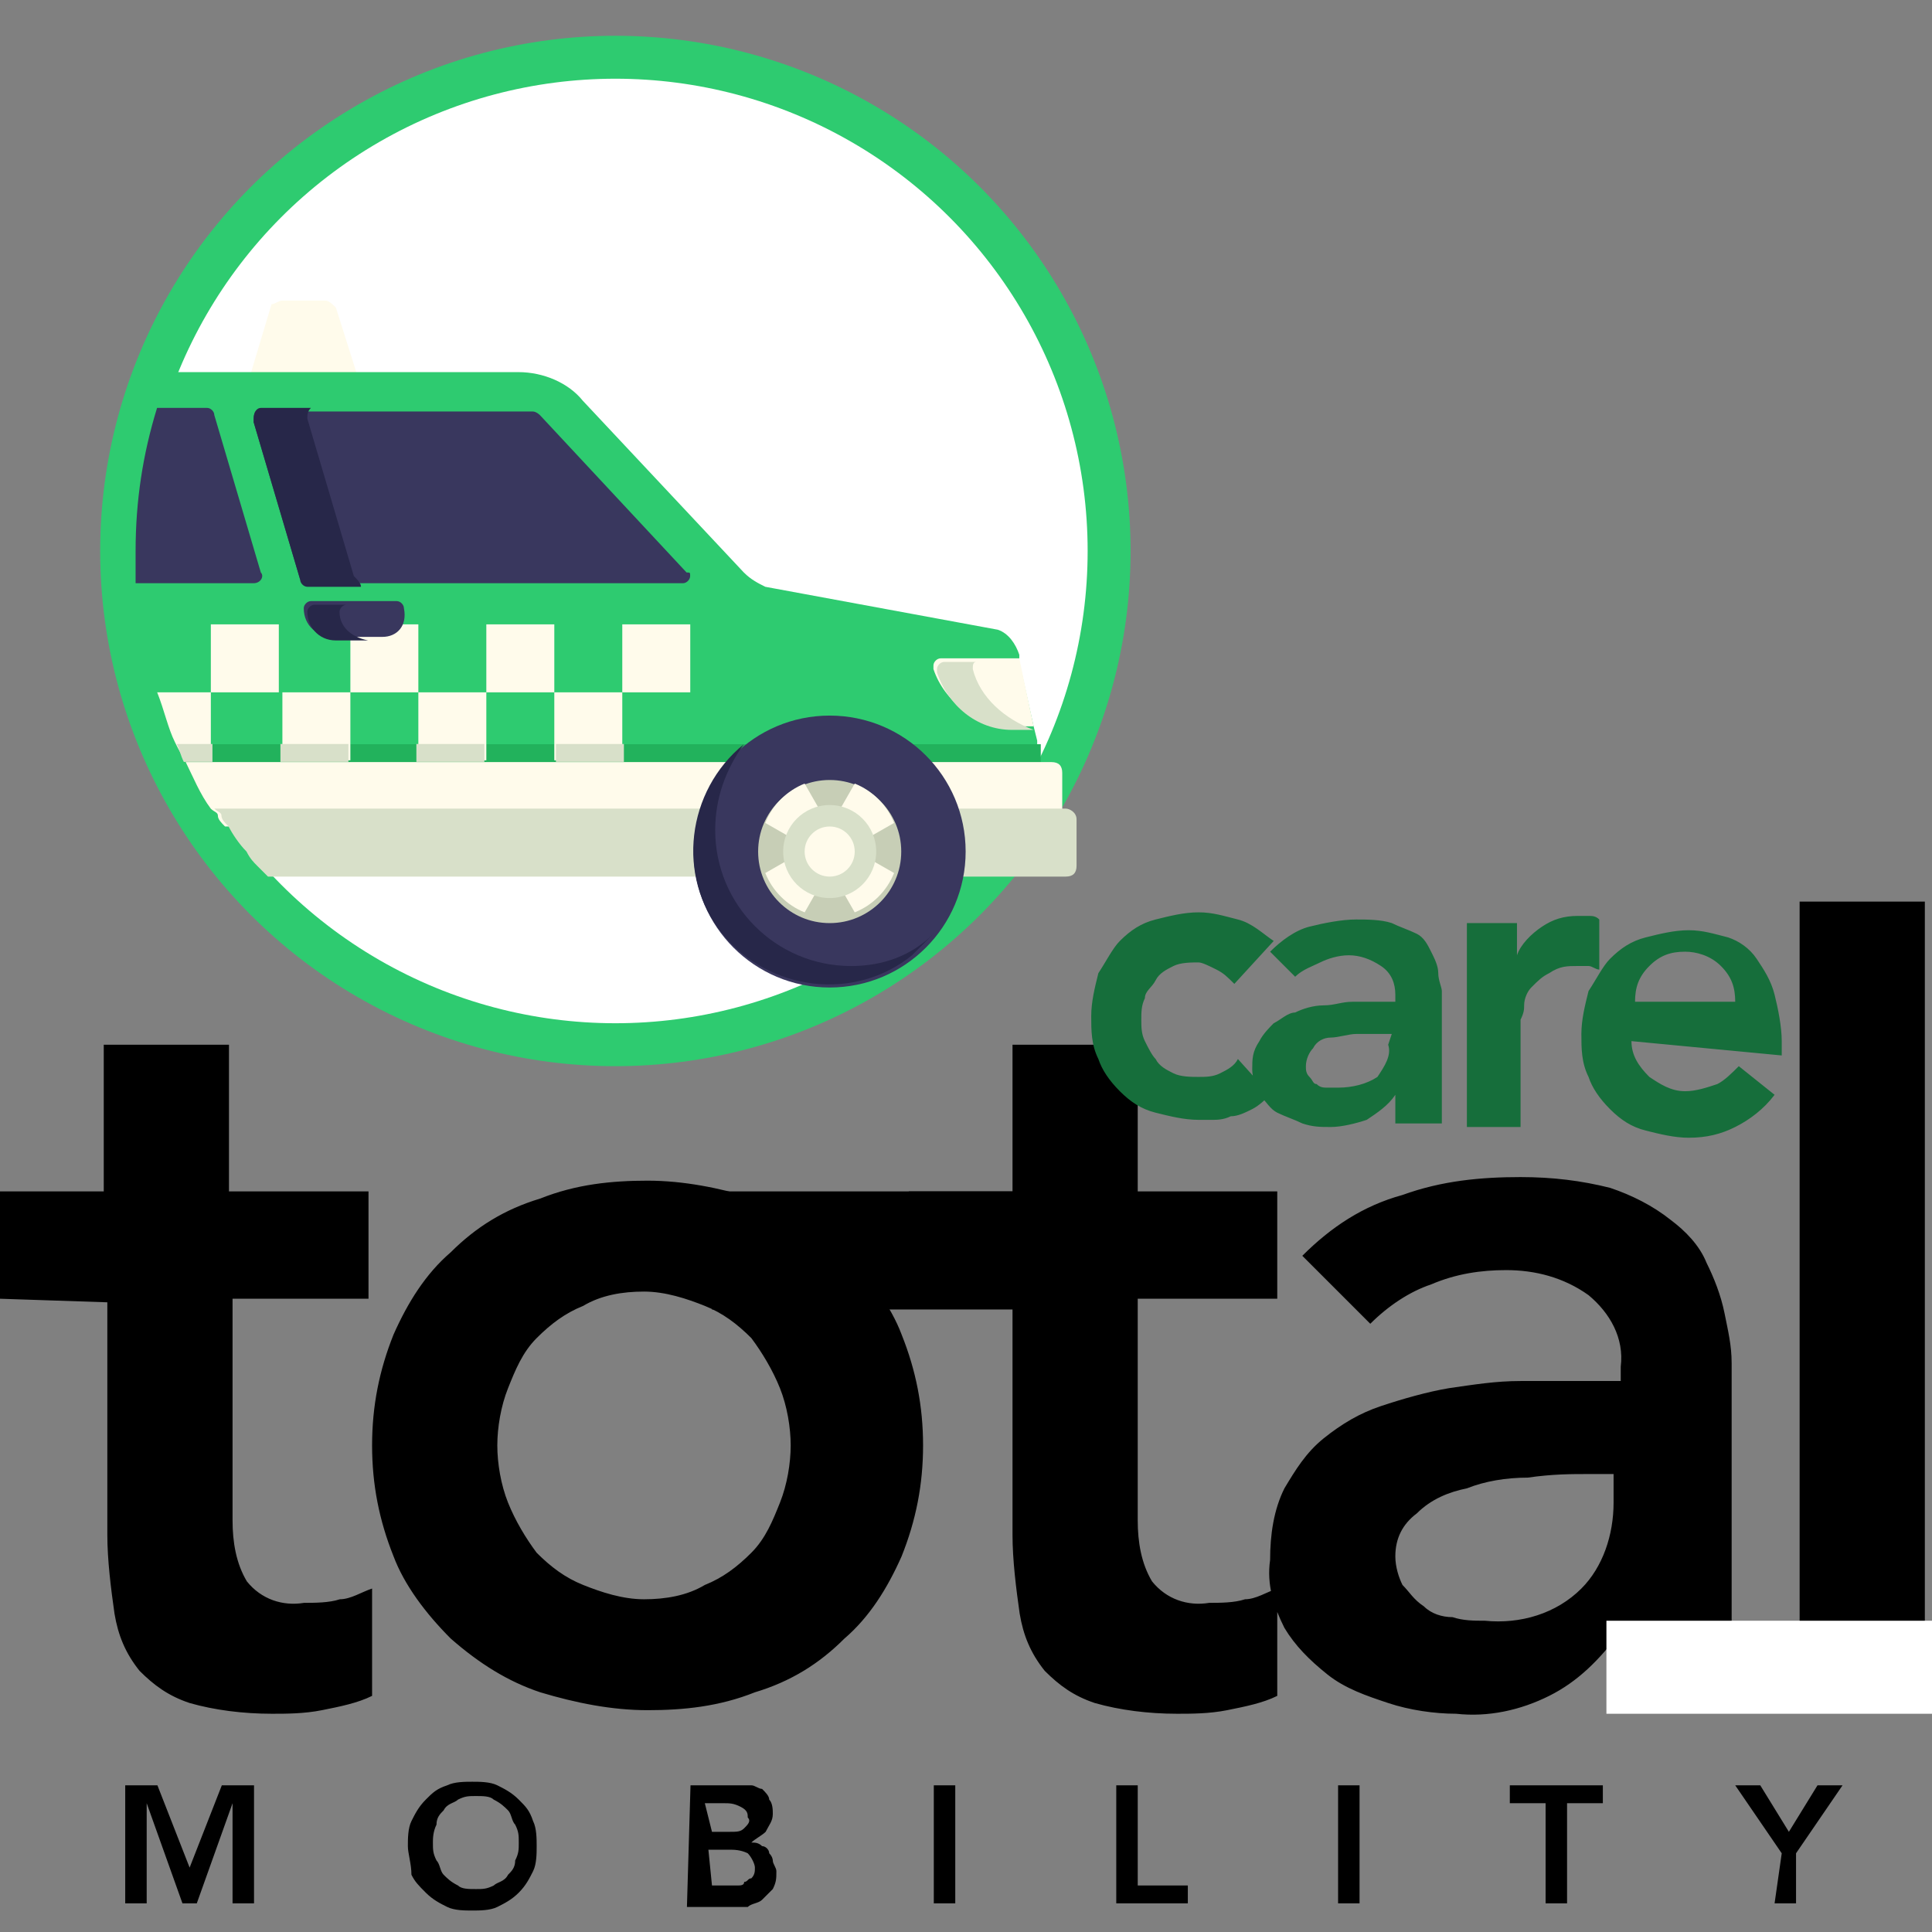 <?xml version="1.0" encoding="utf-8"?>
<!-- Generator: Adobe Illustrator 25.2.0, SVG Export Plug-In . SVG Version: 6.00 Build 0)  -->
<svg version="1.1" id="Layer_1" xmlns="http://www.w3.org/2000/svg" xmlns:xlink="http://www.w3.org/1999/xlink" x="0px" y="0px"
	 viewBox="0 0 54 54" style="enable-background:new 0 0 54 54;" xml:space="preserve">
<rect x="0" y="0" width="54" height="54" fill="#808080" stroke="none"/>
<style type="text/css">
	.st0{clip-path:url(#SVGID_2_);}
	.st1{fill:#166E3B;}
	.st2{fill:#2ECB70;}
	.st3{fill:#FFFFFF;}
	.st4{fill:#FFFBEB;}
	.st5{fill:#39375E;}
	.st6{fill:#272749;}
	.st7{fill:#22B25C;}
	.st8{fill:#D8E0C9;}
	.st9{fill:#C7CEB6;}
</style>
<g>
	<defs>
		<rect id="SVGID_1_" y="0" width="54" height="54"/>
	</defs>
	<clipPath id="SVGID_2_">
		<use xlink:href="#SVGID_1_"  style="overflow:visible;"/>
	</clipPath>
	<g id="logo-new" class="st0">
		<g>
			<g id="logo" transform="translate(2714.352 -226.353)">
				<g id="logo-totalcare" transform="translate(-2714.352 227.353)">
					<path id="total" d="M0,35.3v-3h2.9v-4.1h3.5v4.1h3.9v3H6.5v6.2c0,0.6,0.1,1.2,0.4,1.7c0.4,0.5,1,0.7,1.6,0.6c0.3,0,0.7,0,1-0.1
						c0.3,0,0.6-0.2,0.9-0.3v3c-0.4,0.2-0.9,0.3-1.4,0.4c-0.5,0.1-1,0.1-1.4,0.1c-0.8,0-1.6-0.1-2.3-0.3c-0.6-0.2-1-0.5-1.4-0.9
						c-0.4-0.5-0.6-1-0.7-1.6c-0.1-0.7-0.2-1.5-0.2-2.2v-6.5L0,35.3z M10.4,39.4c0-1.1,0.2-2.1,0.6-3.1c0.4-0.9,0.9-1.7,1.6-2.3
						c0.7-0.7,1.5-1.2,2.5-1.5c1-0.4,2-0.5,3-0.5c1,0,2,0.2,3,0.5c0.9,0.3,1.7,0.8,2.5,1.5c0.7,0.7,1.3,1.5,1.6,2.3
						c0.4,1,0.6,2,0.6,3.1c0,1.1-0.2,2.1-0.6,3.1c-0.4,0.9-0.9,1.7-1.6,2.3c-0.7,0.7-1.5,1.2-2.5,1.5c-1,0.4-2,0.5-3,0.5
						c-1,0-2-0.2-3-0.5c-0.9-0.3-1.7-0.8-2.5-1.5c-0.7-0.7-1.3-1.5-1.6-2.3C10.6,41.5,10.4,40.5,10.4,39.4z M13.9,39.4
						c0,0.5,0.1,1.1,0.3,1.6c0.2,0.5,0.5,1,0.8,1.4c0.4,0.4,0.8,0.7,1.3,0.9c0.5,0.2,1.1,0.4,1.7,0.4c0.6,0,1.2-0.1,1.7-0.4
						c0.5-0.2,0.9-0.5,1.3-0.9c0.4-0.4,0.6-0.9,0.8-1.4c0.2-0.5,0.3-1.1,0.3-1.6c0-0.5-0.1-1.1-0.3-1.6c-0.2-0.5-0.5-1-0.8-1.4
						c-0.4-0.4-0.8-0.7-1.3-0.9c-0.5-0.2-1.1-0.4-1.7-0.4c-0.6,0-1.2,0.1-1.7,0.4c-0.5,0.2-0.9,0.5-1.3,0.9
						c-0.4,0.4-0.6,0.9-0.8,1.4C14,38.3,13.9,38.9,13.9,39.4L13.9,39.4z M25.4,35.3v-3h2.9v-4.1h3.5v4.1h3.9v3h-3.9v6.2
						c0,0.6,0.1,1.2,0.4,1.7c0.4,0.5,1,0.7,1.6,0.6c0.3,0,0.7,0,1-0.1c0.3,0,0.6-0.2,0.9-0.3v3c-0.4,0.2-0.9,0.3-1.4,0.4
						c-0.5,0.1-1,0.1-1.4,0.1c-0.8,0-1.6-0.1-2.3-0.3c-0.6-0.2-1-0.5-1.4-0.9c-0.4-0.5-0.6-1-0.7-1.6c-0.1-0.7-0.2-1.5-0.2-2.2v-6.5
						L25.4,35.3z M45.3,44.6L45.3,44.6c-0.6,0.8-1.2,1.4-2,1.8c-0.8,0.4-1.7,0.6-2.6,0.5c-0.6,0-1.3-0.1-1.9-0.3
						c-0.6-0.2-1.2-0.4-1.7-0.8c-0.5-0.4-0.9-0.8-1.2-1.3c-0.3-0.6-0.5-1.2-0.4-1.9c0-0.7,0.1-1.4,0.4-2c0.3-0.5,0.6-1,1.1-1.4
						c0.5-0.4,1-0.7,1.6-0.9c0.6-0.2,1.3-0.4,1.9-0.5c0.7-0.1,1.3-0.2,2-0.2c0.7,0,1.3,0,1.9,0h0.9v-0.4c0.1-0.8-0.3-1.5-0.9-2
						c-0.7-0.5-1.5-0.7-2.3-0.7c-0.7,0-1.4,0.1-2.1,0.4c-0.6,0.2-1.2,0.6-1.7,1.1l-1.9-1.9c0.8-0.8,1.7-1.4,2.8-1.7
						c1.1-0.4,2.2-0.5,3.3-0.5c0.9,0,1.7,0.1,2.5,0.3c0.6,0.2,1.2,0.5,1.7,0.9c0.4,0.3,0.8,0.7,1,1.2c0.2,0.4,0.4,0.9,0.5,1.4
						c0.1,0.5,0.2,0.9,0.2,1.4c0,0.4,0,0.8,0,1.2v8.2h-3.2L45.3,44.6z M45.1,40.2h-0.7c-0.5,0-1,0-1.7,0.1c-0.6,0-1.2,0.1-1.7,0.3
						c-0.5,0.1-1,0.3-1.4,0.7c-0.4,0.3-0.6,0.7-0.6,1.2c0,0.3,0.1,0.6,0.2,0.8c0.2,0.2,0.3,0.4,0.6,0.6c0.2,0.2,0.5,0.3,0.8,0.3
						c0.3,0.1,0.6,0.1,0.9,0.1c1,0.1,2-0.2,2.7-0.9c0.6-0.6,0.9-1.5,0.9-2.4L45.1,40.2z M50.3,24.2h3.5v22.3h-3.5L50.3,24.2z"/>
					<path id="care" class="st1" d="M34.5,26.5c-0.2-0.2-0.3-0.3-0.5-0.4c-0.2-0.1-0.4-0.2-0.5-0.2c-0.2,0-0.5,0-0.7,0.1
						c-0.2,0.1-0.4,0.2-0.5,0.4c-0.1,0.2-0.3,0.3-0.3,0.5c-0.1,0.2-0.1,0.4-0.1,0.6c0,0.2,0,0.4,0.1,0.6c0.1,0.2,0.2,0.4,0.3,0.5
						c0.1,0.2,0.3,0.3,0.5,0.4c0.2,0.1,0.5,0.1,0.7,0.1c0.2,0,0.4,0,0.6-0.1c0.2-0.1,0.4-0.2,0.5-0.4l0.9,1
						c-0.1,0.1-0.3,0.3-0.5,0.4c-0.2,0.1-0.4,0.2-0.6,0.2c-0.2,0.1-0.4,0.1-0.5,0.1c-0.1,0-0.3,0-0.4,0c-0.4,0-0.8-0.1-1.2-0.2
						c-0.4-0.1-0.7-0.3-1-0.6c-0.3-0.3-0.5-0.6-0.6-0.9c-0.2-0.4-0.2-0.8-0.2-1.2c0-0.4,0.1-0.8,0.2-1.2c0.2-0.3,0.4-0.7,0.6-0.9
						c0.3-0.3,0.6-0.5,1-0.6c0.4-0.1,0.8-0.2,1.2-0.2c0.4,0,0.7,0.1,1.1,0.2c0.4,0.1,0.7,0.4,1,0.6L34.5,26.5z M39,29.6L39,29.6
						c-0.2,0.3-0.5,0.5-0.8,0.7c-0.3,0.1-0.7,0.2-1,0.2c-0.3,0-0.5,0-0.8-0.1c-0.2-0.1-0.5-0.2-0.7-0.3c-0.2-0.1-0.3-0.3-0.5-0.5
						c-0.1-0.2-0.2-0.5-0.2-0.7c0-0.3,0-0.5,0.2-0.8c0.1-0.2,0.3-0.4,0.4-0.5c0.2-0.1,0.4-0.3,0.6-0.3c0.2-0.1,0.5-0.2,0.8-0.2
						c0.3,0,0.5-0.1,0.8-0.1c0.3,0,0.5,0,0.7,0H39v-0.2c0-0.3-0.1-0.6-0.4-0.8c-0.3-0.2-0.6-0.3-0.9-0.3c-0.3,0-0.6,0.1-0.8,0.2
						c-0.2,0.1-0.5,0.2-0.7,0.4l-0.7-0.7c0.3-0.3,0.7-0.6,1.1-0.7c0.4-0.1,0.9-0.2,1.3-0.2c0.3,0,0.7,0,1,0.1
						c0.2,0.1,0.5,0.2,0.7,0.3c0.2,0.1,0.3,0.3,0.4,0.5c0.1,0.2,0.2,0.4,0.2,0.6c0,0.2,0.1,0.4,0.1,0.5c0,0.2,0,0.3,0,0.5v3.2H39
						L39,29.6z M38.9,27.9h-0.3c-0.2,0-0.4,0-0.7,0c-0.2,0-0.5,0.1-0.7,0.1c-0.2,0-0.4,0.1-0.5,0.3c-0.1,0.1-0.2,0.3-0.2,0.5
						c0,0.1,0,0.2,0.1,0.3c0.1,0.1,0.1,0.2,0.2,0.2c0.1,0.1,0.2,0.1,0.3,0.1c0.1,0,0.2,0,0.3,0c0.4,0,0.8-0.1,1.1-0.3
						c0.2-0.3,0.4-0.6,0.3-0.9L38.9,27.9z M41,24.8h1.4v0.9h0c0.1-0.3,0.4-0.6,0.7-0.8c0.3-0.2,0.6-0.3,1-0.3c0.1,0,0.2,0,0.3,0
						c0.1,0,0.2,0,0.3,0.1v1.4c-0.1,0-0.2-0.1-0.3-0.1c-0.1,0-0.2,0-0.3,0c-0.3,0-0.5,0-0.8,0.2c-0.2,0.1-0.3,0.2-0.5,0.4
						c-0.1,0.1-0.2,0.3-0.2,0.5c0,0.1,0,0.2-0.1,0.4v3H41L41,24.8z M45.6,28.1c0,0.4,0.2,0.7,0.5,1c0.3,0.2,0.6,0.4,1,0.4
						c0.3,0,0.6-0.1,0.9-0.2c0.2-0.1,0.4-0.3,0.6-0.5l1,0.8c-0.3,0.4-0.7,0.7-1.1,0.9c-0.4,0.2-0.8,0.3-1.3,0.3
						c-0.4,0-0.8-0.1-1.2-0.2c-0.4-0.1-0.7-0.3-1-0.6c-0.3-0.3-0.5-0.6-0.6-0.9c-0.2-0.4-0.2-0.8-0.2-1.2c0-0.4,0.1-0.8,0.2-1.2
						c0.2-0.3,0.4-0.7,0.6-0.9c0.3-0.3,0.6-0.5,1-0.6c0.4-0.1,0.8-0.2,1.2-0.2c0.4,0,0.7,0.1,1.1,0.2c0.3,0.1,0.6,0.3,0.8,0.6
						c0.2,0.3,0.4,0.6,0.5,1c0.1,0.4,0.2,0.9,0.2,1.3v0.4L45.6,28.1z M48.5,27c0-0.4-0.1-0.7-0.4-1c-0.3-0.3-0.7-0.4-1-0.4
						c-0.4,0-0.7,0.1-1,0.4c-0.3,0.3-0.4,0.6-0.4,1L48.5,27z"/>
					<path id="MOBILITY" d="M3.5,48.9h0.9l0.9,2.3l0.9-2.3h0.9v3.3H6.5v-2.8h0l-1,2.8H5.1l-1-2.8h0v2.8H3.5V48.9z M11.4,50.6
						c0-0.2,0-0.5,0.1-0.7c0.1-0.2,0.2-0.4,0.4-0.6c0.2-0.2,0.3-0.3,0.6-0.4c0.2-0.1,0.5-0.1,0.7-0.1c0.2,0,0.5,0,0.7,0.1
						c0.2,0.1,0.4,0.2,0.6,0.4c0.2,0.2,0.3,0.3,0.4,0.6c0.1,0.2,0.1,0.5,0.1,0.7c0,0.2,0,0.5-0.1,0.7c-0.1,0.2-0.2,0.4-0.4,0.6
						c-0.2,0.2-0.4,0.3-0.6,0.4c-0.2,0.1-0.5,0.1-0.7,0.1c-0.2,0-0.5,0-0.7-0.1c-0.2-0.1-0.4-0.2-0.6-0.4c-0.2-0.2-0.3-0.3-0.4-0.5
						C11.5,51.1,11.4,50.8,11.4,50.6L11.4,50.6z M12.1,50.5c0,0.2,0,0.3,0.1,0.5c0.1,0.1,0.1,0.3,0.2,0.4c0.1,0.1,0.2,0.2,0.4,0.3
						c0.1,0.1,0.3,0.1,0.5,0.1c0.2,0,0.3,0,0.5-0.1c0.1-0.1,0.3-0.1,0.4-0.3c0.1-0.1,0.2-0.2,0.2-0.4c0.1-0.2,0.1-0.3,0.1-0.5
						c0-0.2,0-0.3-0.1-0.5c-0.1-0.1-0.1-0.3-0.2-0.4c-0.1-0.1-0.2-0.2-0.4-0.3c-0.1-0.1-0.3-0.1-0.5-0.1c-0.2,0-0.3,0-0.5,0.1
						c-0.1,0.1-0.3,0.1-0.4,0.3c-0.1,0.1-0.2,0.2-0.2,0.4C12.1,50.2,12.1,50.4,12.1,50.5L12.1,50.5z M19.3,48.9h1.3
						c0.1,0,0.3,0,0.4,0c0.1,0,0.2,0.1,0.3,0.1c0.1,0.1,0.2,0.2,0.2,0.3c0.1,0.1,0.1,0.3,0.1,0.4c0,0.2-0.1,0.3-0.2,0.5
						c-0.1,0.1-0.3,0.2-0.4,0.3v0c0.1,0,0.2,0,0.3,0.1c0.1,0,0.2,0.1,0.2,0.2c0.1,0.1,0.1,0.2,0.1,0.2c0,0.1,0.1,0.2,0.1,0.3
						c0,0.2,0,0.3-0.1,0.5c-0.1,0.1-0.2,0.2-0.3,0.3c-0.1,0.1-0.3,0.1-0.4,0.2c-0.2,0-0.3,0-0.5,0h-1.2L19.3,48.9z M19.9,50.2h0.5
						c0.2,0,0.3,0,0.4-0.1c0.1-0.1,0.2-0.2,0.1-0.3c0-0.1,0-0.2-0.2-0.3c-0.2-0.1-0.3-0.1-0.5-0.1h-0.5L19.9,50.2z M19.9,51.7h0.5
						c0.1,0,0.2,0,0.2,0c0.1,0,0.2,0,0.2-0.1c0.1,0,0.1-0.1,0.2-0.1c0.1-0.1,0.1-0.2,0.1-0.3c0-0.1-0.1-0.3-0.2-0.4
						c-0.2-0.1-0.4-0.1-0.5-0.1h-0.6L19.9,51.7z M26.1,48.9h0.6v3.3h-0.6L26.1,48.9z M31.2,48.9h0.6v2.8h1.4v0.5h-2V48.9z
						 M37.4,48.9H38v3.3h-0.6V48.9z M43.2,49.4h-1v-0.5h2.6v0.5h-1v2.8h-0.6L43.2,49.4z M49.8,50.8l-1.3-1.9h0.7l0.8,1.3l0.8-1.3
						h0.7l-1.3,1.9v1.4h-0.6L49.8,50.8z"/>
					<circle id="Ellipse_15" class="st2" cx="17.2" cy="14.4" r="14.4"/>
					<circle id="Ellipse_16" class="st3" cx="17.2" cy="14.4" r="13.2"/>
					<g id="Group_26" transform="translate(3.79 7.401)">
						<path id="Path_30" class="st4" d="M6.2,2.1h-3l0.6-2C3.9,0.1,4,0,4.1,0h1.2c0.1,0,0.2,0.1,0.3,0.2L6.2,2.1z"/>
						<path id="Path_31" class="st2" d="M25.3,12.9v2.5H3c-0.2-0.2-0.4-0.5-0.5-0.7c-0.1-0.1-0.2-0.2-0.2-0.3c0-0.1-0.1-0.1-0.2-0.2
							c-0.3-0.4-0.5-0.9-0.7-1.3c-0.1-0.2-0.2-0.3-0.2-0.5l0,0c-0.4-0.9-0.7-1.9-0.9-2.9c0-0.2-0.1-0.3-0.1-0.5
							C0.1,8.7,0.1,8.3,0,7.9C0,7.6,0,7.3,0,7c0-1.4,0.2-2.7,0.6-4C0.7,2.7,0.8,2.4,1,2h9.7c0.7,0,1.4,0.3,1.8,0.8L17,7.6
							c0.2,0.2,0.4,0.3,0.6,0.4l6.5,1.2c0.3,0.1,0.5,0.4,0.6,0.7l0,0.2l0.4,1.8l0,0l0.1,0.4l0,0.2l0,0.1L25.3,12.9z"/>
						<path id="Path_32" class="st5" d="M4.8,7.9h10.5c0.1,0,0.2-0.1,0.2-0.2c0-0.1,0-0.1-0.1-0.1l-4.1-4.4c0,0-0.1-0.1-0.2-0.1H3.5
							C3.4,3,3.3,3.1,3.3,3.3c0,0,0,0,0,0.1l1.3,4.4C4.6,7.8,4.7,7.9,4.8,7.9z"/>
						<path id="Path_33" class="st6" d="M6.1,7.7L4.8,3.3c0-0.1,0-0.2,0.1-0.3C5,3,5,3,5,3H3.5C3.4,3,3.3,3.1,3.3,3.3c0,0,0,0,0,0.1
							l1.3,4.4c0,0.1,0.1,0.2,0.2,0.2h1.5C6.3,7.9,6.2,7.8,6.1,7.7z"/>
						<path id="Path_34" class="st5" d="M3.3,7.9H0C0,7.6,0,7.3,0,7c0-1.4,0.2-2.7,0.6-4H2c0.1,0,0.2,0.1,0.2,0.2l1.3,4.4
							C3.6,7.7,3.5,7.9,3.3,7.9C3.4,7.9,3.4,7.9,3.3,7.9L3.3,7.9z"/>
						<path id="Path_35" class="st7" d="M25.3,12.9v1.5h-23c0-0.1-0.1-0.1-0.2-0.2c-0.3-0.4-0.5-0.9-0.7-1.3
							c-0.1-0.2-0.2-0.3-0.2-0.5h24.1l0,0.1L25.3,12.9z"/>
						<g id="Group_24" transform="translate(0.603 9.05)">
							<rect id="Rectangle_49" x="1.5" y="0" class="st4" width="1.9" height="1.9"/>
							<rect id="Rectangle_50" x="5.4" y="0" class="st4" width="1.9" height="1.9"/>
							<rect id="Rectangle_51" x="9.2" y="0" class="st4" width="1.9" height="1.9"/>
							<rect id="Rectangle_52" x="13" y="0" class="st4" width="1.9" height="1.9"/>
							<path id="Path_36" class="st4" d="M1.5,1.9v1.9H0.8C0.7,3.7,0.6,3.5,0.5,3.3l0,0C0.3,2.9,0.2,2.4,0,1.9L1.5,1.9z"/>
							<rect id="Rectangle_53" x="3.5" y="1.9" class="st4" width="1.9" height="1.9"/>
							<rect id="Rectangle_54" x="7.3" y="1.9" class="st4" width="1.9" height="1.9"/>
							<rect id="Rectangle_55" x="11.1" y="1.9" class="st4" width="1.9" height="1.9"/>
						</g>
						<g id="Group_25" transform="translate(1.148 12.394)">
							<path id="Path_37" class="st8" d="M1,0v0.5H0.2C0.1,0.3,0.1,0.2,0,0l0,0L1,0z"/>
							<rect id="Rectangle_56" x="2.9" y="0" class="st8" width="1.9" height="0.5"/>
							<rect id="Rectangle_57" x="6.7" y="0" class="st8" width="1.9" height="0.5"/>
							<rect id="Rectangle_58" x="10.6" y="0" class="st8" width="1.9" height="0.5"/>
						</g>
						<path id="Path_38" class="st4" d="M24.5,11.9h0.6L24.7,10h-2.2c-0.1,0-0.2,0.1-0.2,0.2c0,0,0,0,0,0.1l0,0
							C22.6,11.2,23.5,11.9,24.5,11.9z"/>
						<path id="Path_39" class="st8" d="M23.4,10.3L23.4,10.3c0-0.1,0-0.2,0.1-0.2c0,0,0,0,0.1,0h-1c-0.1,0-0.2,0.1-0.2,0.2
							c0,0,0,0,0,0.1l0,0c0.3,0.9,1.1,1.6,2.1,1.6h0.6l0,0C24.3,11.7,23.6,11.1,23.4,10.3z"/>
						<path id="Path_40" class="st4" d="M25.9,13.2v1.2c0,0.2-0.1,0.3-0.2,0.3H2.5c-0.1-0.1-0.2-0.2-0.2-0.3c0-0.1-0.1-0.1-0.2-0.2
							c-0.3-0.4-0.5-0.9-0.7-1.3h24.2C25.8,12.9,25.9,13,25.9,13.2z"/>
						<path id="Path_41" class="st8" d="M26.3,14.5v1.3c0,0.2-0.1,0.3-0.3,0.3H3.7c-0.1-0.1-0.2-0.2-0.2-0.2l0,0l-0.1-0.1l0,0
							c-0.1-0.1-0.2-0.2-0.3-0.4c-0.2-0.2-0.4-0.5-0.5-0.7c-0.1-0.1-0.2-0.2-0.2-0.3c0-0.1-0.1-0.1-0.2-0.2H26
							C26.1,14.2,26.3,14.3,26.3,14.5z"/>
						<circle id="Ellipse_17" class="st5" cx="19.4" cy="15.4" r="3.8"/>
						<path id="Path_42" class="st6" d="M20,18.6c-2.1,0-3.8-1.7-3.8-3.8c0-0.9,0.3-1.7,0.8-2.4c-1.6,1.3-1.9,3.7-0.6,5.3
							s3.7,1.9,5.3,0.6c0.2-0.2,0.4-0.4,0.6-0.6C21.7,18.3,20.9,18.6,20,18.6z"/>
						<circle id="Ellipse_18" class="st9" cx="19.4" cy="15.4" r="2"/>
						<path id="Path_43" class="st4" d="M19.4,14.4L19.4,14.4c-0.1,0-0.2-0.1-0.3-0.2l-0.4-0.7c-0.5,0.2-0.9,0.6-1.1,1.1l0.7,0.4
							c0.1,0.1,0.2,0.2,0.2,0.3l0,0c0,0.1-0.1,0.2-0.2,0.3l-0.7,0.4c0.2,0.5,0.6,0.9,1.1,1.1l0.4-0.7c0.1-0.1,0.2-0.2,0.3-0.2l0,0
							c0.1,0,0.2,0.1,0.3,0.2l0.4,0.7c0.5-0.2,0.9-0.6,1.1-1.1l-0.7-0.4c-0.1-0.1-0.2-0.2-0.2-0.3l0,0c0-0.1,0.1-0.2,0.2-0.3
							l0.7-0.4c-0.2-0.5-0.6-0.9-1.1-1.1l-0.4,0.7C19.7,14.3,19.5,14.4,19.4,14.4z"/>
						<circle id="Ellipse_19" class="st8" cx="19.4" cy="15.4" r="1.3"/>
						<circle id="Ellipse_20" class="st4" cx="19.4" cy="15.4" r="0.7"/>
						<path id="Path_44" class="st5" d="M6.9,9.4H5.5c-0.4,0-0.8-0.3-0.8-0.8l0,0l0,0c0-0.1,0.1-0.2,0.2-0.2l0,0h2.4
							c0.1,0,0.2,0.1,0.2,0.2l0,0l0,0C7.6,9.1,7.3,9.4,6.9,9.4C6.9,9.4,6.9,9.4,6.9,9.4z"/>
						<path id="Path_45" class="st6" d="M5.7,8.7L5.7,8.7c0-0.1,0.1-0.2,0.2-0.2l0,0H5c-0.1,0-0.2,0.1-0.2,0.2l0,0l0,0
							c0,0.4,0.3,0.8,0.8,0.8l0,0h0.9C6,9.4,5.7,9.1,5.7,8.7L5.7,8.7z"/>
					</g>
					<rect id="Rectangle_59" x="44.9" y="44.3" class="st3" width="9.1" height="2.6"/>
					<path id="Path_46" d="M29.5,35.6h-9.6l-0.1-3.3h9.6L29.5,35.6z"/>
				</g>
			</g>
		</g>
	</g>
</g>
</svg>
